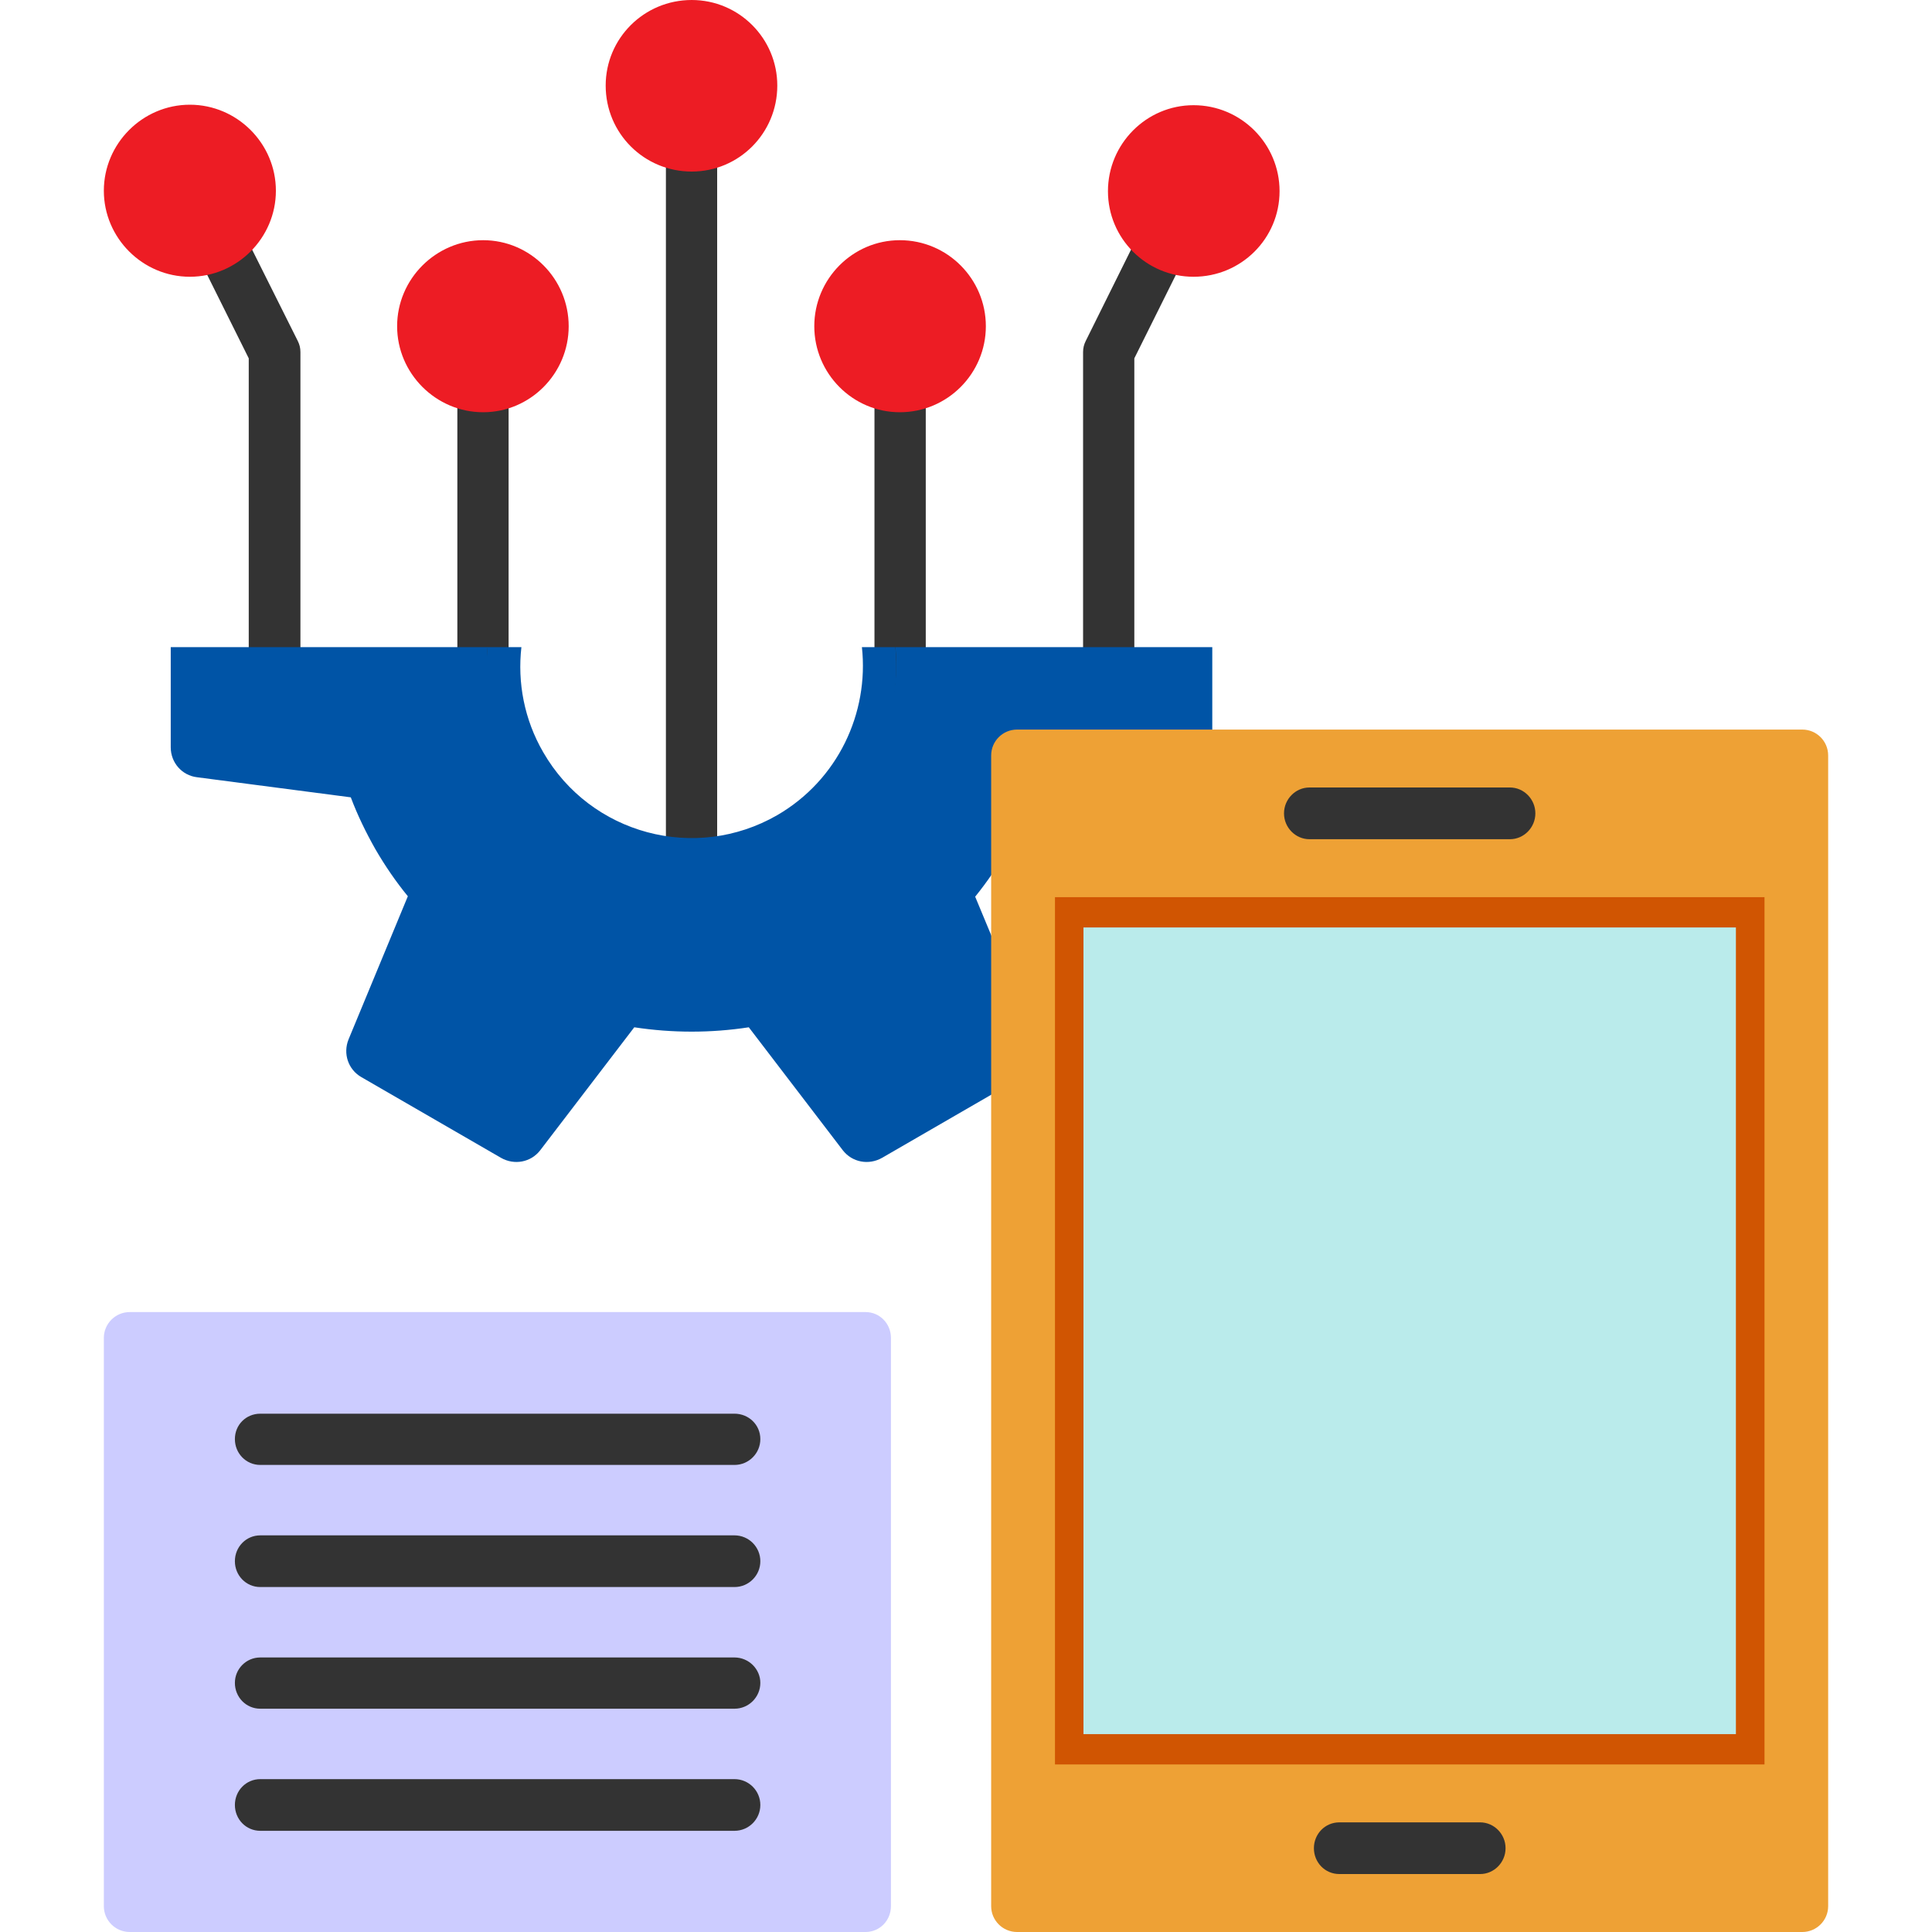 <svg width="40" height="40" viewBox="0 0 40 40" fill="none" xmlns="http://www.w3.org/2000/svg">
<path fill-rule="evenodd" clip-rule="evenodd" d="M10.004 14.45C9.709 14.45 9.469 14.21 9.469 13.915V8C9.469 7.705 9.709 7.465 10.004 7.465C10.299 7.465 10.53 7.705 10.53 8V13.915C10.53 14.21 10.299 14.45 10.004 14.45Z" fill="#333333"/>
<path fill-rule="evenodd" clip-rule="evenodd" d="M14.322 18.731C14.027 18.731 13.787 18.491 13.787 18.196V3.017C13.787 2.722 14.027 2.491 14.322 2.491C14.608 2.491 14.848 2.722 14.848 3.017V18.196C14.848 18.491 14.608 18.731 14.322 18.731Z" fill="#333333"/>
<path fill-rule="evenodd" clip-rule="evenodd" d="M18.631 14.45C18.345 14.45 18.105 14.21 18.105 13.915V8C18.105 7.705 18.345 7.465 18.631 7.465C18.927 7.465 19.167 7.705 19.167 8V13.915C19.167 14.21 18.927 14.45 18.631 14.45Z" fill="#333333"/>
<path fill-rule="evenodd" clip-rule="evenodd" d="M22.95 14.45C22.654 14.45 22.424 14.21 22.424 13.915V7.289C22.424 7.206 22.442 7.133 22.479 7.059L23.605 4.789C23.743 4.531 24.057 4.42 24.325 4.549C24.583 4.687 24.694 5.001 24.555 5.269L23.485 7.419V13.915C23.485 14.21 23.245 14.45 22.95 14.45Z" fill="#333333"/>
<path fill-rule="evenodd" clip-rule="evenodd" d="M5.685 14.45C5.39 14.45 5.15 14.21 5.15 13.915V7.419L4.08 5.269C3.941 5.001 4.052 4.687 4.31 4.549C4.578 4.42 4.901 4.531 5.03 4.789L6.165 7.059C6.202 7.133 6.22 7.206 6.22 7.289V13.915C6.22 14.21 5.98 14.45 5.685 14.45Z" fill="#333333"/>
<path fill-rule="evenodd" clip-rule="evenodd" d="M14.321 3.552C13.334 3.552 12.54 2.759 12.54 1.772C12.54 0.794 13.334 0 14.321 0C15.299 0 16.093 0.794 16.093 1.772C16.093 2.759 15.299 3.552 14.321 3.552ZM18.63 8.535C17.652 8.535 16.859 7.732 16.859 6.754C16.859 5.776 17.652 4.973 18.63 4.973C19.617 4.973 20.411 5.776 20.411 6.754C20.411 7.732 19.617 8.535 18.63 8.535ZM24.711 5.73C23.733 5.73 22.939 4.937 22.939 3.958C22.939 2.98 23.733 2.178 24.711 2.178C25.698 2.178 26.492 2.98 26.492 3.958C26.492 4.937 25.698 5.73 24.711 5.73ZM3.931 5.73C2.953 5.73 2.15 4.927 2.15 3.949C2.15 2.971 2.953 2.168 3.931 2.168C4.909 2.168 5.712 2.971 5.712 3.949C5.712 4.927 4.909 5.73 3.931 5.73ZM10.003 8.535C9.025 8.535 8.222 7.732 8.222 6.754C8.222 5.776 9.025 4.973 10.003 4.973C10.981 4.973 11.774 5.776 11.774 6.754C11.774 7.732 10.981 8.535 10.003 8.535Z" fill="#ED1C24"/>
<path fill-rule="evenodd" clip-rule="evenodd" d="M17.92 40H2.686C2.39 40 2.15 39.76 2.15 39.465V27.7C2.15 27.405 2.39 27.165 2.686 27.165H17.92C18.215 27.165 18.446 27.405 18.446 27.7V39.465C18.446 39.76 18.215 40 17.92 40Z" fill="#CCCCFF"/>
<path fill-rule="evenodd" clip-rule="evenodd" d="M15.207 30.33H5.389C5.094 30.33 4.863 30.09 4.863 29.795C4.863 29.499 5.094 29.269 5.389 29.269H15.207C15.502 29.269 15.742 29.499 15.742 29.795C15.742 30.09 15.502 30.33 15.207 30.33Z" fill="#333333"/>
<path fill-rule="evenodd" clip-rule="evenodd" d="M15.207 32.858H5.389C5.094 32.858 4.863 32.618 4.863 32.323C4.863 32.028 5.094 31.788 5.389 31.788H15.207C15.502 31.788 15.742 32.028 15.742 32.323C15.742 32.618 15.502 32.858 15.207 32.858Z" fill="#333333"/>
<path fill-rule="evenodd" clip-rule="evenodd" d="M15.207 35.377H5.389C5.094 35.377 4.863 35.137 4.863 34.842C4.863 34.556 5.094 34.316 5.389 34.316H15.207C15.502 34.316 15.742 34.556 15.742 34.842C15.742 35.137 15.502 35.377 15.207 35.377Z" fill="#333333"/>
<path fill-rule="evenodd" clip-rule="evenodd" d="M15.207 37.905H5.389C5.094 37.905 4.863 37.665 4.863 37.37C4.863 37.075 5.094 36.835 5.389 36.835H15.207C15.502 36.835 15.742 37.075 15.742 37.37C15.742 37.665 15.502 37.905 15.207 37.905Z" fill="#333333"/>
<path fill-rule="evenodd" clip-rule="evenodd" d="M21.15 22.302L18.262 23.972C17.985 24.129 17.644 24.065 17.45 23.816L15.503 21.269C14.719 21.389 13.925 21.389 13.132 21.269L11.184 23.816C10.991 24.065 10.649 24.129 10.373 23.972L7.484 22.302C7.208 22.145 7.097 21.813 7.217 21.518L8.444 18.556C8.195 18.252 7.973 17.928 7.77 17.578C7.577 17.236 7.401 16.877 7.263 16.508L4.08 16.092C3.766 16.055 3.535 15.788 3.535 15.474V13.398H10.096C10.013 14.247 10.299 15.068 10.76 15.862C11.932 17.892 14.276 18.51 16.306 17.338C17.782 16.48 18.695 15.004 18.539 13.398H25.099V15.474C25.099 15.788 24.869 16.055 24.555 16.092L21.371 16.508C21.085 17.255 20.689 17.947 20.19 18.565L21.418 21.518C21.538 21.813 21.427 22.145 21.15 22.302Z" fill="#0054A6"/>
<path fill-rule="evenodd" clip-rule="evenodd" d="M16.433 17.476C14.412 18.648 11.81 17.947 10.639 15.926C10.186 15.133 10.011 14.247 10.094 13.398H10.795C10.712 14.127 10.851 14.893 11.248 15.576C12.226 17.273 14.394 17.855 16.092 16.877C17.347 16.148 17.993 14.764 17.845 13.398H18.537C18.694 15.004 17.919 16.618 16.433 17.476Z" fill="#0054A6"/>
<path fill-rule="evenodd" clip-rule="evenodd" d="M37.315 40H21.057C20.761 40 20.521 39.76 20.521 39.465V15.64C20.521 15.345 20.761 15.105 21.057 15.105H37.315C37.61 15.105 37.85 15.345 37.85 15.64V39.465C37.85 39.76 37.61 40 37.315 40Z" fill="#EEA135"/>
<path fill-rule="evenodd" clip-rule="evenodd" d="M21.842 36.531V18.575H36.532V36.531H21.842Z" fill="#D05502"/>
<path fill-rule="evenodd" clip-rule="evenodd" d="M22.432 35.903V19.202H35.94V35.903H22.432Z" fill="#BAEBEB"/>
<path fill-rule="evenodd" clip-rule="evenodd" d="M31.262 17.375H27.11C26.824 17.375 26.584 17.135 26.584 16.84C26.584 16.544 26.824 16.304 27.11 16.304H31.262C31.548 16.304 31.788 16.544 31.788 16.84C31.788 17.135 31.548 17.375 31.262 17.375Z" fill="#333333"/>
<path fill-rule="evenodd" clip-rule="evenodd" d="M30.645 38.8H27.729C27.434 38.8 27.203 38.561 27.203 38.265C27.203 37.97 27.434 37.73 27.729 37.73H30.645C30.931 37.73 31.171 37.97 31.171 38.265C31.171 38.561 30.931 38.8 30.645 38.8Z" fill="#333333"/>
</svg>
